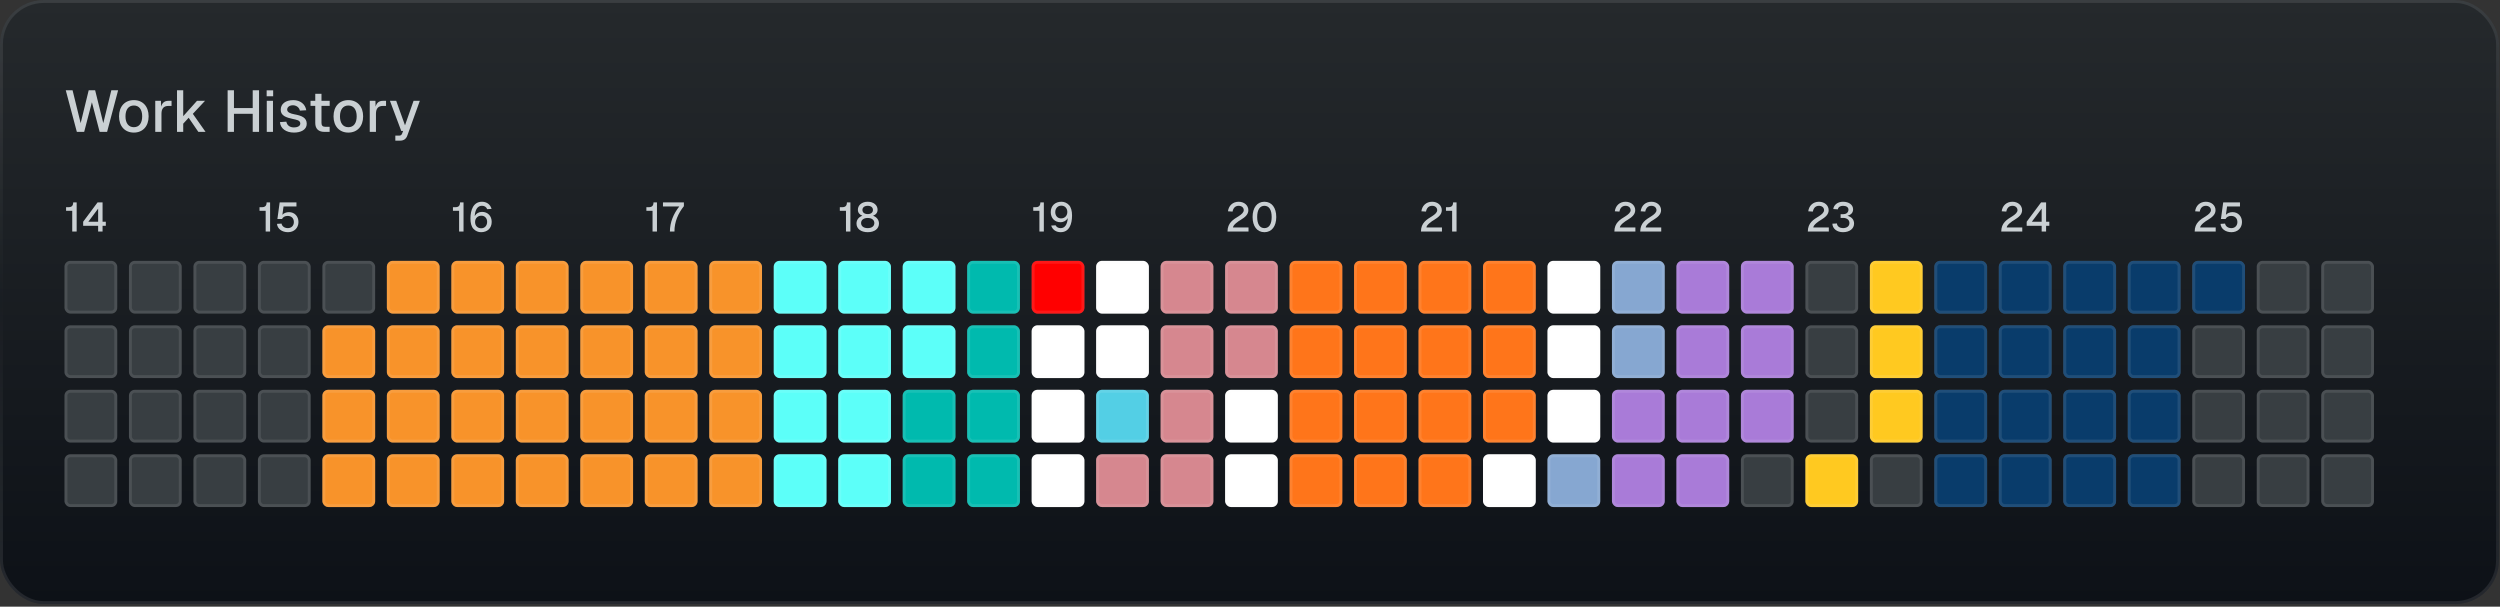 <svg xmlns="http://www.w3.org/2000/svg" width="853" height="207" fill="none" viewBox="0 0 853 207">
  <rect x="0" y="0" width="853" height="207" fill="#333333" stroke="none"/>
  <rect width="852.667" height="206.11" fill="url(#a)" rx="15"/>
  <rect width="851.667" height="205.11" x=".5" y=".5" stroke="url(#b)" stroke-opacity=".1" rx="14.5"/>
  <path fill="#CAD0D3" d="M22.44 30.8h2.32l2.76 11.22 2.74-11.22h2.2l2.78 11.22 2.74-11.22h2.32L36.54 45H34l-2.64-10.12L28.72 45h-2.5l-3.78-14.2Zm23.234 14.44c-3.06 0-5.06-2.16-5.06-5.54s2-5.54 5.06-5.54c3.04 0 5.04 2.16 5.04 5.54s-2 5.54-5.04 5.54Zm-2.86-5.54c0 2.32 1.06 3.7 2.86 3.7 1.8 0 2.84-1.38 2.84-3.7 0-2.32-1.04-3.7-2.84-3.7-1.8 0-2.86 1.38-2.86 3.7Zm10.159-5.3h1.94l.06 2c.38-1.36 1.18-2 2.54-2h1.02v1.74h-1.04c-1.66 0-2.4.92-2.4 2.68V45h-2.12V34.4Zm7.422-3.6h2.12v8.84l4.7-5.24h2.74l-4.16 4.44 4.34 6.16h-2.46l-3.3-4.82-1.86 2.02V45h-2.12V30.8ZM77.665 45V30.8h2.16v6.08h6.4V30.8h2.16V45h-2.16v-6.16h-6.4V45h-2.16ZM91.02 34.4h2.12V45h-2.12V34.4Zm-.04-1.56v-2.02h2.22v2.02h-2.22Zm11.338 4.9c-.22-1.14-1.28-1.82-2.38-1.82-1.08 0-1.96.56-1.96 1.5.02.96 1.24 1.34 2.36 1.56 2.64.48 4.32 1.18 4.32 3.26s-2.08 3-4.34 3c-2.7 0-4.64-1.36-4.8-3.58l2.18-.14c.22 1.2 1.14 1.96 2.6 1.96.96 0 2.16-.34 2.16-1.34-.02-1.14-1.36-1.28-2.5-1.54-2.26-.48-4.18-1.1-4.18-3.12 0-2.06 1.68-3.32 4.32-3.32 2.3 0 4.06 1.34 4.4 3.46l-2.18.12ZM107.57 32h2.12v2.4h2.8v1.72h-2.8v5.84c0 .86.42 1.3 1.24 1.3h1.54V45h-1.76c-2.04 0-3.14-1.06-3.14-3.04v-5.84h-1.62V34.4h1.62V32Zm11.289 13.24c-3.06 0-5.06-2.16-5.06-5.54s2-5.54 5.06-5.54c3.04 0 5.04 2.16 5.04 5.54s-2 5.54-5.04 5.54Zm-2.86-5.54c0 2.32 1.06 3.7 2.86 3.7 1.8 0 2.84-1.38 2.84-3.7 0-2.32-1.04-3.7-2.84-3.7-1.8 0-2.86 1.38-2.86 3.7Zm10.158-5.3h1.94l.06 2c.38-1.36 1.18-2 2.54-2h1.02v1.74h-1.04c-1.66 0-2.4.92-2.4 2.68V45h-2.12V34.4Zm6.889 0h2.14l3 8.36 2.92-8.36h2.14l-4.26 11.84c-.42 1.2-1.24 1.76-2.56 1.76h-1.54v-1.72h1.26c.56 0 .86-.2 1.06-.72l.34-.88h-.64l-3.86-10.28ZM23.344 70.698c1.12 0 1.624-.504 1.624-1.638h1.19V79h-1.512v-7.084h-2.1v-1.218h.798Zm11.651-1.638v6.594h1.107v1.386h-1.106V79h-1.513v-1.96h-5.11v-1.386l4.915-6.594h1.708Zm-4.857 6.594h3.345v-4.466l-3.345 4.466Z"/>
  <rect width="18" height="18" x="22" y="89" fill="#383E42" rx="2"/>
  <rect width="17" height="17" x="22.5" y="89.5" stroke="#F7F8F8" stroke-opacity=".1" rx="1.5"/>
  <rect width="18" height="18" x="44" y="89" fill="#383E42" rx="2"/>
  <rect width="17" height="17" x="44.5" y="89.5" stroke="#F7F8F8" stroke-opacity=".1" rx="1.5"/>
  <rect width="18" height="18" x="66" y="89" fill="#383E42" rx="2"/>
  <rect width="17" height="17" x="66.5" y="89.5" stroke="#F7F8F8" stroke-opacity=".1" rx="1.5"/>
  <rect width="18" height="18" x="22" y="111" fill="#383E42" rx="2"/>
  <rect width="17" height="17" x="22.5" y="111.5" stroke="#F7F8F8" stroke-opacity=".1" rx="1.5"/>
  <rect width="18" height="18" x="44" y="111" fill="#383E42" rx="2"/>
  <rect width="17" height="17" x="44.5" y="111.5" stroke="#F7F8F8" stroke-opacity=".1" rx="1.5"/>
  <rect width="18" height="18" x="66" y="111" fill="#383E42" rx="2"/>
  <rect width="17" height="17" x="66.5" y="111.5" stroke="#F7F8F8" stroke-opacity=".1" rx="1.5"/>
  <rect width="18" height="18" x="22" y="133" fill="#383E42" rx="2"/>
  <rect width="17" height="17" x="22.5" y="133.5" stroke="#F7F8F8" stroke-opacity=".1" rx="1.5"/>
  <rect width="18" height="18" x="44" y="133" fill="#383E42" rx="2"/>
  <rect width="17" height="17" x="44.5" y="133.5" stroke="#F7F8F8" stroke-opacity=".1" rx="1.5"/>
  <rect width="18" height="18" x="66" y="133" fill="#383E42" rx="2"/>
  <rect width="17" height="17" x="66.5" y="133.5" stroke="#F7F8F8" stroke-opacity=".1" rx="1.5"/>
  <rect width="18" height="18" x="22" y="155" fill="#383E42" rx="2"/>
  <rect width="17" height="17" x="22.5" y="155.5" stroke="#F7F8F8" stroke-opacity=".1" rx="1.5"/>
  <rect width="18" height="18" x="44" y="155" fill="#383E42" rx="2"/>
  <rect width="17" height="17" x="44.5" y="155.5" stroke="#F7F8F8" stroke-opacity=".1" rx="1.5"/>
  <rect width="18" height="18" x="66" y="155" fill="#383E42" rx="2"/>
  <rect width="17" height="17" x="66.5" y="155.5" stroke="#F7F8F8" stroke-opacity=".1" rx="1.5"/>
  <path fill="#CAD0D3" d="M89.344 70.698c1.12 0 1.624-.504 1.624-1.638h1.19V79h-1.512v-7.084h-2.1v-1.218h.798Zm11.806-1.638v1.386h-4.41l-.392 2.856c.462-.588 1.371-.924 2.254-.924 1.89 0 3.234 1.414 3.234 3.374 0 2.044-1.484 3.472-3.585 3.472-2.058 0-3.598-1.162-3.738-2.842l1.554-.098c.155.98 1.079 1.554 2.157 1.554 1.218 0 2.044-.854 2.044-2.072 0-1.288-.84-2.1-2.142-2.1-.869 0-1.597.406-1.89 1.05h-1.583l.77-5.656h5.727Z"/>
  <rect width="18" height="18" x="88" y="89" fill="#383E42" rx="2"/>
  <rect width="17" height="17" x="88.5" y="89.5" stroke="#F7F8F8" stroke-opacity=".1" rx="1.5"/>
  <rect width="18" height="18" x="110" y="89" fill="#383E42" rx="2"/>
  <rect width="17" height="17" x="110.5" y="89.5" stroke="#F7F8F8" stroke-opacity=".1" rx="1.5"/>
  <rect width="18" height="18" x="132" y="89" fill="#383E42" rx="2"/>
  <rect width="18" height="18" x="132" y="89" fill="#F8932A" rx="2"/>
  <rect width="17" height="17" x="132.5" y="89.5" stroke="#F7F8F8" stroke-opacity=".1" rx="1.5"/>
  <rect width="18" height="18" x="88" y="111" fill="#383E42" rx="2"/>
  <rect width="17" height="17" x="88.5" y="111.5" stroke="#F7F8F8" stroke-opacity=".1" rx="1.5"/>
  <rect width="18" height="18" x="110" y="111" fill="#383E42" rx="2"/>
  <rect width="18" height="18" x="110" y="111" fill="#F8932A" rx="2"/>
  <rect width="17" height="17" x="110.5" y="111.5" stroke="#F7F8F8" stroke-opacity=".1" rx="1.5"/>
  <rect width="18" height="18" x="132" y="111" fill="#383E42" rx="2"/>
  <rect width="18" height="18" x="132" y="111" fill="#F8932A" rx="2"/>
  <rect width="17" height="17" x="132.5" y="111.5" stroke="#F7F8F8" stroke-opacity=".1" rx="1.5"/>
  <rect width="18" height="18" x="88" y="133" fill="#383E42" rx="2"/>
  <rect width="17" height="17" x="88.5" y="133.5" stroke="#F7F8F8" stroke-opacity=".1" rx="1.5"/>
  <rect width="18" height="18" x="110" y="133" fill="#383E42" rx="2"/>
  <rect width="18" height="18" x="110" y="133" fill="#F8932A" rx="2"/>
  <rect width="17" height="17" x="110.5" y="133.5" stroke="#F7F8F8" stroke-opacity=".1" rx="1.5"/>
  <rect width="18" height="18" x="132" y="133" fill="#383E42" rx="2"/>
  <rect width="18" height="18" x="132" y="133" fill="#F8932A" rx="2"/>
  <rect width="17" height="17" x="132.5" y="133.5" stroke="#F7F8F8" stroke-opacity=".1" rx="1.5"/>
  <rect width="18" height="18" x="88" y="155" fill="#383E42" rx="2"/>
  <rect width="17" height="17" x="88.5" y="155.5" stroke="#F7F8F8" stroke-opacity=".1" rx="1.5"/>
  <rect width="18" height="18" x="110" y="155" fill="#383E42" rx="2"/>
  <rect width="18" height="18" x="110" y="155" fill="#F8932A" rx="2"/>
  <rect width="17" height="17" x="110.5" y="155.5" stroke="#F7F8F8" stroke-opacity=".1" rx="1.5"/>
  <rect width="18" height="18" x="132" y="155" fill="#383E42" rx="2"/>
  <rect width="18" height="18" x="132" y="155" fill="#F8932A" rx="2"/>
  <rect width="17" height="17" x="132.5" y="155.5" stroke="#F7F8F8" stroke-opacity=".1" rx="1.5"/>
  <path fill="#CAD0D3" d="M155.344 70.698c1.12 0 1.624-.504 1.624-1.638h1.19V79h-1.512v-7.084h-2.1v-1.218h.798Zm10.882.672c-.28-.742-.924-1.162-1.792-1.162-1.456 0-2.31 1.274-2.464 3.514.532-.924 1.428-1.428 2.492-1.428 1.974 0 3.304 1.4 3.304 3.416 0 2.184-1.512 3.514-3.626 3.514-.938 0-1.848-.35-2.59-1.134-.7-.742-1.036-1.988-1.036-3.5 0-3.01 1.036-5.754 3.934-5.754 1.554 0 2.842.868 3.276 2.436l-1.498.098Zm-4.13 4.34c-.028 1.274.84 2.184 2.086 2.184 1.204 0 2.03-.91 2.03-2.184 0-1.232-.798-2.114-1.946-2.114-1.26 0-2.156.882-2.17 2.114Z"/>
  <rect width="18" height="18" x="154" y="89" fill="#383E42" rx="2"/>
  <rect width="18" height="18" x="154" y="89" fill="#F8932A" rx="2"/>
  <rect width="17" height="17" x="154.5" y="89.5" stroke="#F7F8F8" stroke-opacity=".1" rx="1.5"/>
  <rect width="18" height="18" x="176" y="89" fill="#383E42" rx="2"/>
  <rect width="18" height="18" x="176" y="89" fill="#F8932A" rx="2"/>
  <rect width="17" height="17" x="176.5" y="89.5" stroke="#F7F8F8" stroke-opacity=".1" rx="1.5"/>
  <rect width="18" height="18" x="198" y="89" fill="#383E42" rx="2"/>
  <rect width="18" height="18" x="198" y="89" fill="#F8932A" rx="2"/>
  <rect width="17" height="17" x="198.5" y="89.5" stroke="#F7F8F8" stroke-opacity=".1" rx="1.5"/>
  <rect width="18" height="18" x="154" y="111" fill="#383E42" rx="2"/>
  <rect width="18" height="18" x="154" y="111" fill="#F8932A" rx="2"/>
  <rect width="17" height="17" x="154.5" y="111.5" stroke="#F7F8F8" stroke-opacity=".1" rx="1.5"/>
  <rect width="18" height="18" x="176" y="111" fill="#383E42" rx="2"/>
  <rect width="18" height="18" x="176" y="111" fill="#F8932A" rx="2"/>
  <rect width="17" height="17" x="176.5" y="111.5" stroke="#F7F8F8" stroke-opacity=".1" rx="1.5"/>
  <rect width="18" height="18" x="198" y="111" fill="#383E42" rx="2"/>
  <rect width="18" height="18" x="198" y="111" fill="#F8932A" rx="2"/>
  <rect width="17" height="17" x="198.5" y="111.5" stroke="#F7F8F8" stroke-opacity=".1" rx="1.5"/>
  <rect width="18" height="18" x="154" y="133" fill="#383E42" rx="2"/>
  <rect width="18" height="18" x="154" y="133" fill="#F8932A" rx="2"/>
  <rect width="17" height="17" x="154.5" y="133.5" stroke="#F7F8F8" stroke-opacity=".1" rx="1.5"/>
  <rect width="18" height="18" x="176" y="133" fill="#383E42" rx="2"/>
  <rect width="18" height="18" x="176" y="133" fill="#F8932A" rx="2"/>
  <rect width="17" height="17" x="176.5" y="133.5" stroke="#F7F8F8" stroke-opacity=".1" rx="1.5"/>
  <rect width="18" height="18" x="198" y="133" fill="#383E42" rx="2"/>
  <rect width="18" height="18" x="198" y="133" fill="#F8932A" rx="2"/>
  <rect width="17" height="17" x="198.5" y="133.5" stroke="#F7F8F8" stroke-opacity=".1" rx="1.5"/>
  <rect width="18" height="18" x="154" y="155" fill="#383E42" rx="2"/>
  <rect width="18" height="18" x="154" y="155" fill="#F8932A" rx="2"/>
  <rect width="17" height="17" x="154.5" y="155.5" stroke="#F7F8F8" stroke-opacity=".1" rx="1.5"/>
  <rect width="18" height="18" x="176" y="155" fill="#383E42" rx="2"/>
  <rect width="18" height="18" x="176" y="155" fill="#F8932A" rx="2"/>
  <rect width="17" height="17" x="176.5" y="155.5" stroke="#F7F8F8" stroke-opacity=".1" rx="1.5"/>
  <rect width="18" height="18" x="198" y="155" fill="#383E42" rx="2"/>
  <rect width="18" height="18" x="198" y="155" fill="#F8932A" rx="2"/>
  <rect width="17" height="17" x="198.5" y="155.5" stroke="#F7F8F8" stroke-opacity=".1" rx="1.5"/>
  <path fill="#CAD0D3" d="M221.344 70.698c1.12 0 1.624-.504 1.624-1.638h1.19V79h-1.512v-7.084h-2.1v-1.218h.798Zm4.862-1.638h7.14v1.288c-1.932 2.408-3.248 5.362-3.22 8.652h-1.554c0-3.15 1.246-6.118 3.206-8.554h-5.572V69.06Z"/>
  <rect width="18" height="18" x="220" y="89" fill="#383E42" rx="2"/>
  <rect width="18" height="18" x="220" y="89" fill="#F8932A" rx="2"/>
  <rect width="17" height="17" x="220.5" y="89.5" stroke="#F7F8F8" stroke-opacity=".1" rx="1.5"/>
  <rect width="18" height="18" x="242" y="89" fill="#383E42" rx="2"/>
  <rect width="18" height="18" x="242" y="89" fill="#F8932A" rx="2"/>
  <rect width="17" height="17" x="242.5" y="89.5" stroke="#F7F8F8" stroke-opacity=".1" rx="1.5"/>
  <rect width="18" height="18" x="264" y="89" fill="#383E42" rx="2"/>
  <rect width="18" height="18" x="264" y="89" fill="#5CFFF9" rx="2"/>
  <rect width="17" height="17" x="264.5" y="89.5" stroke="#F7F8F8" stroke-opacity=".1" rx="1.5"/>
  <rect width="18" height="18" x="220" y="111" fill="#383E42" rx="2"/>
  <rect width="18" height="18" x="220" y="111" fill="#F8932A" rx="2"/>
  <rect width="17" height="17" x="220.5" y="111.5" stroke="#F7F8F8" stroke-opacity=".1" rx="1.5"/>
  <rect width="18" height="18" x="242" y="111" fill="#383E42" rx="2"/>
  <rect width="18" height="18" x="242" y="111" fill="#F8932A" rx="2"/>
  <rect width="17" height="17" x="242.5" y="111.5" stroke="#F7F8F8" stroke-opacity=".1" rx="1.5"/>
  <rect width="18" height="18" x="264" y="111" fill="#383E42" rx="2"/>
  <rect width="18" height="18" x="264" y="111" fill="#5CFFF9" rx="2"/>
  <rect width="17" height="17" x="264.5" y="111.5" stroke="#F7F8F8" stroke-opacity=".1" rx="1.5"/>
  <rect width="18" height="18" x="220" y="133" fill="#383E42" rx="2"/>
  <rect width="18" height="18" x="220" y="133" fill="#F8932A" rx="2"/>
  <rect width="17" height="17" x="220.5" y="133.5" stroke="#F7F8F8" stroke-opacity=".1" rx="1.5"/>
  <rect width="18" height="18" x="242" y="133" fill="#383E42" rx="2"/>
  <rect width="18" height="18" x="242" y="133" fill="#F8932A" rx="2"/>
  <rect width="17" height="17" x="242.5" y="133.5" stroke="#F7F8F8" stroke-opacity=".1" rx="1.5"/>
  <rect width="18" height="18" x="264" y="133" fill="#383E42" rx="2"/>
  <rect width="18" height="18" x="264" y="133" fill="#5CFFF9" rx="2"/>
  <rect width="17" height="17" x="264.5" y="133.5" stroke="#F7F8F8" stroke-opacity=".1" rx="1.5"/>
  <rect width="18" height="18" x="220" y="155" fill="#383E42" rx="2"/>
  <rect width="18" height="18" x="220" y="155" fill="#F8932A" rx="2"/>
  <rect width="17" height="17" x="220.5" y="155.5" stroke="#F7F8F8" stroke-opacity=".1" rx="1.5"/>
  <rect width="18" height="18" x="242" y="155" fill="#383E42" rx="2"/>
  <rect width="18" height="18" x="242" y="155" fill="#F8932A" rx="2"/>
  <rect width="17" height="17" x="242.5" y="155.5" stroke="#F7F8F8" stroke-opacity=".1" rx="1.5"/>
  <rect width="18" height="18" x="264" y="155" fill="#383E42" rx="2"/>
  <rect width="18" height="18" x="264" y="155" fill="#5CFFF9" rx="2"/>
  <rect width="17" height="17" x="264.5" y="155.5" stroke="#F7F8F8" stroke-opacity=".1" rx="1.5"/>
  <path fill="#CAD0D3" d="M287.344 70.698c1.12 0 1.624-.504 1.624-1.638h1.19V79h-1.512v-7.084h-2.1v-1.218h.798Zm8.726 8.526c-2.282 0-3.836-1.134-3.836-2.954 0-1.246.742-2.212 2.002-2.66-.966-.378-1.526-1.036-1.526-2.044 0-1.582 1.372-2.73 3.36-2.73 1.988 0 3.36 1.148 3.36 2.73 0 1.008-.574 1.666-1.54 2.044 1.26.462 2.016 1.428 2.016 2.66 0 1.82-1.568 2.954-3.836 2.954Zm-2.268-3.122c0 1.064.882 1.736 2.268 1.736 1.372 0 2.254-.672 2.254-1.736 0-1.05-.882-1.736-2.254-1.736-1.386 0-2.268.686-2.268 1.736Zm.462-4.466c0 .868.7 1.414 1.806 1.414s1.778-.546 1.778-1.414c0-.868-.672-1.414-1.778-1.414-1.106 0-1.806.546-1.806 1.414Z"/>
  <rect width="18" height="18" x="286" y="89" fill="#383E42" rx="2"/>
  <rect width="18" height="18" x="286" y="89" fill="#5CFFF9" rx="2"/>
  <rect width="17" height="17" x="286.5" y="89.5" stroke="#F7F8F8" stroke-opacity=".1" rx="1.5"/>
  <rect width="18" height="18" x="308" y="89" fill="#383E42" rx="2"/>
  <rect width="18" height="18" x="308" y="89" fill="#5CFFF9" rx="2"/>
  <rect width="17" height="17" x="308.5" y="89.5" stroke="#F7F8F8" stroke-opacity=".1" rx="1.5"/>
  <rect width="18" height="18" x="330" y="89" fill="#383E42" rx="2"/>
  <rect width="18" height="18" x="330" y="89" fill="#00BAAE" rx="2"/>
  <rect width="17" height="17" x="330.5" y="89.5" stroke="#F7F8F8" stroke-opacity=".1" rx="1.5"/>
  <rect width="18" height="18" x="286" y="111" fill="#383E42" rx="2"/>
  <rect width="18" height="18" x="286" y="111" fill="#5CFFF9" rx="2"/>
  <rect width="17" height="17" x="286.5" y="111.5" stroke="#F7F8F8" stroke-opacity=".1" rx="1.5"/>
  <rect width="18" height="18" x="308" y="111" fill="#383E42" rx="2"/>
  <rect width="18" height="18" x="308" y="111" fill="#5CFFF9" rx="2"/>
  <rect width="17" height="17" x="308.5" y="111.5" stroke="#F7F8F8" stroke-opacity=".1" rx="1.5"/>
  <rect width="18" height="18" x="330" y="111" fill="#383E42" rx="2"/>
  <rect width="18" height="18" x="330" y="111" fill="#00BAAE" rx="2"/>
  <rect width="17" height="17" x="330.5" y="111.5" stroke="#F7F8F8" stroke-opacity=".1" rx="1.5"/>
  <rect width="18" height="18" x="286" y="133" fill="#383E42" rx="2"/>
  <rect width="18" height="18" x="286" y="133" fill="#5CFFF9" rx="2"/>
  <rect width="17" height="17" x="286.5" y="133.5" stroke="#F7F8F8" stroke-opacity=".1" rx="1.5"/>
  <rect width="18" height="18" x="308" y="133" fill="#383E42" rx="2"/>
  <rect width="18" height="18" x="308" y="133" fill="#00BAAE" rx="2"/>
  <rect width="17" height="17" x="308.5" y="133.5" stroke="#F7F8F8" stroke-opacity=".1" rx="1.5"/>
  <rect width="18" height="18" x="330" y="133" fill="#383E42" rx="2"/>
  <rect width="18" height="18" x="330" y="133" fill="#00BAAE" rx="2"/>
  <rect width="17" height="17" x="330.5" y="133.5" stroke="#F7F8F8" stroke-opacity=".1" rx="1.5"/>
  <rect width="18" height="18" x="286" y="155" fill="#383E42" rx="2"/>
  <rect width="18" height="18" x="286" y="155" fill="#5CFFF9" rx="2"/>
  <rect width="17" height="17" x="286.5" y="155.5" stroke="#F7F8F8" stroke-opacity=".1" rx="1.5"/>
  <rect width="18" height="18" x="308" y="155" fill="#383E42" rx="2"/>
  <rect width="18" height="18" x="308" y="155" fill="#00BAAE" rx="2"/>
  <rect width="17" height="17" x="308.5" y="155.5" stroke="#F7F8F8" stroke-opacity=".1" rx="1.5"/>
  <rect width="18" height="18" x="330" y="155" fill="#383E42" rx="2"/>
  <rect width="18" height="18" x="330" y="155" fill="#00BAAE" rx="2"/>
  <rect width="17" height="17" x="330.5" y="155.5" stroke="#F7F8F8" stroke-opacity=".1" rx="1.5"/>
  <path fill="#CAD0D3" d="M353.344 70.698c1.12 0 1.624-.504 1.624-1.638h1.19V79h-1.512v-7.084h-2.1v-1.218h.798Zm5.17 1.68c0-2.198 1.526-3.542 3.626-3.542.938 0 1.876.35 2.617 1.148.687.756 1.023 2.002 1.023 3.542 0 2.982-.98 5.698-3.878 5.698-1.554 0-2.758-.798-3.248-2.254l1.512-.098c.308.616.938.98 1.708.98 1.456 0 2.296-1.246 2.45-3.43-.504.868-1.358 1.4-2.506 1.4-1.946 0-3.304-1.4-3.304-3.444Zm1.54 0c0 1.246.798 2.142 1.974 2.142 1.26 0 2.128-.896 2.142-2.142.028-1.274-.812-2.212-2.058-2.212-1.218 0-2.058.938-2.058 2.212Z"/>
  <rect width="18" height="18" x="352" y="89" fill="#383E42" rx="2"/>
  <rect width="18" height="18" x="352" y="89" fill="red" rx="2"/>
  <rect width="17" height="17" x="352.5" y="89.5" stroke="#F7F8F8" stroke-opacity=".1" rx="1.5"/>
  <rect width="18" height="18" x="374" y="89" fill="#383E42" rx="2"/>
  <rect width="18" height="18" x="374" y="89" fill="#fff" rx="2"/>
  <rect width="17" height="17" x="374.5" y="89.5" stroke="#F7F8F8" stroke-opacity=".1" rx="1.5"/>
  <rect width="18" height="18" x="396" y="89" fill="#383E42" rx="2"/>
  <rect width="18" height="18" x="396" y="89" fill="#D6878F" rx="2"/>
  <rect width="17" height="17" x="396.5" y="89.5" stroke="#F7F8F8" stroke-opacity=".1" rx="1.5"/>
  <rect width="18" height="18" x="352" y="111" fill="#383E42" rx="2"/>
  <rect width="18" height="18" x="352" y="111" fill="#fff" rx="2"/>
  <rect width="17" height="17" x="352.5" y="111.5" stroke="#F7F8F8" stroke-opacity=".1" rx="1.5"/>
  <rect width="18" height="18" x="374" y="111" fill="#383E42" rx="2"/>
  <rect width="18" height="18" x="374" y="111" fill="#fff" rx="2"/>
  <rect width="17" height="17" x="374.5" y="111.5" stroke="#F7F8F8" stroke-opacity=".1" rx="1.5"/>
  <rect width="18" height="18" x="396" y="111" fill="#383E42" rx="2"/>
  <rect width="18" height="18" x="396" y="111" fill="#D6878F" rx="2"/>
  <rect width="17" height="17" x="396.5" y="111.5" stroke="#F7F8F8" stroke-opacity=".1" rx="1.5"/>
  <rect width="18" height="18" x="352" y="133" fill="#383E42" rx="2"/>
  <rect width="18" height="18" x="352" y="133" fill="#fff" rx="2"/>
  <rect width="17" height="17" x="352.5" y="133.5" stroke="#F7F8F8" stroke-opacity=".1" rx="1.5"/>
  <rect width="18" height="18" x="374" y="133" fill="#383E42" rx="2"/>
  <rect width="18" height="18" x="374" y="133" fill="#53CFE5" rx="2"/>
  <rect width="17" height="17" x="374.5" y="133.5" stroke="#F7F8F8" stroke-opacity=".1" rx="1.5"/>
  <rect width="18" height="18" x="396" y="133" fill="#383E42" rx="2"/>
  <rect width="18" height="18" x="396" y="133" fill="#D6878F" rx="2"/>
  <rect width="17" height="17" x="396.5" y="133.5" stroke="#F7F8F8" stroke-opacity=".1" rx="1.5"/>
  <rect width="18" height="18" x="352" y="155" fill="#383E42" rx="2"/>
  <rect width="18" height="18" x="352" y="155" fill="#fff" rx="2"/>
  <rect width="17" height="17" x="352.5" y="155.5" stroke="#F7F8F8" stroke-opacity=".1" rx="1.5"/>
  <rect width="18" height="18" x="374" y="155" fill="#383E42" rx="2"/>
  <rect width="18" height="18" x="374" y="155" fill="#D6878F" rx="2"/>
  <rect width="17" height="17" x="374.5" y="155.5" stroke="#F7F8F8" stroke-opacity=".1" rx="1.5"/>
  <rect width="18" height="18" x="396" y="155" fill="#383E42" rx="2"/>
  <rect width="18" height="18" x="396" y="155" fill="#D6878F" rx="2"/>
  <rect width="17" height="17" x="396.5" y="155.5" stroke="#F7F8F8" stroke-opacity=".1" rx="1.5"/>
  <path fill="#CAD0D3" d="M418.98 72.098c.224-1.876 1.596-3.262 3.654-3.262 1.904 0 3.304 1.232 3.304 2.898 0 1.47-1.176 2.408-2.632 3.304-.714.392-2.562 1.652-2.618 2.576h5.306V79h-7.168c0-2.954 1.974-4.116 3.78-5.208 1.036-.658 1.764-1.344 1.764-2.072 0-.882-.714-1.498-1.736-1.498-1.106 0-1.848.7-2.086 1.974l-1.568-.098Zm12.434 7.126c-2.492 0-4.032-2.016-4.032-5.18 0-3.178 1.54-5.208 4.032-5.208 2.52 0 4.046 2.03 4.046 5.208 0 3.164-1.526 5.18-4.046 5.18Zm-2.464-5.18c0 2.436.896 3.794 2.464 3.794 1.596 0 2.478-1.358 2.478-3.794 0-2.45-.882-3.822-2.478-3.822-1.568 0-2.464 1.372-2.464 3.822Z"/>
  <rect width="18" height="18" x="418" y="89" fill="#D6878F" rx="2"/>
  <rect width="17" height="17" x="418.5" y="89.5" stroke="#F7F8F8" stroke-opacity=".1" rx="1.5"/>
  <rect width="18" height="18" x="440" y="89" fill="#383E42" rx="2"/>
  <rect width="18" height="18" x="440" y="89" fill="#FF751A" rx="2"/>
  <rect width="17" height="17" x="440.5" y="89.5" stroke="#F7F8F8" stroke-opacity=".1" rx="1.5"/>
  <rect width="18" height="18" x="462" y="89" fill="#383E42" rx="2"/>
  <rect width="18" height="18" x="462" y="89" fill="#FF751A" rx="2"/>
  <rect width="17" height="17" x="462.5" y="89.5" stroke="#F7F8F8" stroke-opacity=".1" rx="1.5"/>
  <rect width="18" height="18" x="418" y="111" fill="#D6878F" rx="2"/>
  <rect width="17" height="17" x="418.5" y="111.5" stroke="#F7F8F8" stroke-opacity=".1" rx="1.5"/>
  <rect width="18" height="18" x="440" y="111" fill="#383E42" rx="2"/>
  <rect width="18" height="18" x="440" y="111" fill="#FF751A" rx="2"/>
  <rect width="17" height="17" x="440.5" y="111.5" stroke="#F7F8F8" stroke-opacity=".1" rx="1.5"/>
  <rect width="18" height="18" x="462" y="111" fill="#383E42" rx="2"/>
  <rect width="18" height="18" x="462" y="111" fill="#FF751A" rx="2"/>
  <rect width="17" height="17" x="462.5" y="111.5" stroke="#F7F8F8" stroke-opacity=".1" rx="1.5"/>
  <rect width="18" height="18" x="418" y="133" fill="#fff" rx="2"/>
  <rect width="17" height="17" x="418.5" y="133.5" stroke="#F7F8F8" stroke-opacity=".1" rx="1.5"/>
  <rect width="18" height="18" x="440" y="133" fill="#383E42" rx="2"/>
  <rect width="18" height="18" x="440" y="133" fill="#FF751A" rx="2"/>
  <rect width="17" height="17" x="440.5" y="133.5" stroke="#F7F8F8" stroke-opacity=".1" rx="1.5"/>
  <rect width="18" height="18" x="462" y="133" fill="#383E42" rx="2"/>
  <rect width="18" height="18" x="462" y="133" fill="#FF751A" rx="2"/>
  <rect width="17" height="17" x="462.5" y="133.5" stroke="#F7F8F8" stroke-opacity=".1" rx="1.5"/>
  <rect width="18" height="18" x="418" y="155" fill="#fff" rx="2"/>
  <rect width="17" height="17" x="418.5" y="155.5" stroke="#F7F8F8" stroke-opacity=".1" rx="1.5"/>
  <rect width="18" height="18" x="440" y="155" fill="#383E42" rx="2"/>
  <rect width="18" height="18" x="440" y="155" fill="#FF751A" rx="2"/>
  <rect width="17" height="17" x="440.5" y="155.5" stroke="#F7F8F8" stroke-opacity=".1" rx="1.5"/>
  <rect width="18" height="18" x="462" y="155" fill="#383E42" rx="2"/>
  <rect width="18" height="18" x="462" y="155" fill="#FF751A" rx="2"/>
  <rect width="17" height="17" x="462.5" y="155.5" stroke="#F7F8F8" stroke-opacity=".1" rx="1.5"/>
  <path fill="#CAD0D3" d="M484.98 72.098c.224-1.876 1.596-3.262 3.654-3.262 1.904 0 3.304 1.232 3.304 2.898 0 1.47-1.176 2.408-2.632 3.304-.714.392-2.562 1.652-2.618 2.576h5.306V79h-7.168c0-2.954 1.974-4.116 3.78-5.208 1.036-.658 1.764-1.344 1.764-2.072 0-.882-.714-1.498-1.736-1.498-1.106 0-1.848.7-2.086 1.974l-1.568-.098Zm9.182-1.4c1.12 0 1.624-.504 1.624-1.638h1.19V79h-1.512v-7.084h-2.1v-1.218h.798Z"/>
  <rect width="18" height="18" x="484" y="89" fill="#383E42" rx="2"/>
  <rect width="18" height="18" x="484" y="89" fill="#FF751A" rx="2"/>
  <rect width="17" height="17" x="484.5" y="89.5" stroke="#F7F8F8" stroke-opacity=".1" rx="1.5"/>
  <rect width="18" height="18" x="506" y="89" fill="#383E42" rx="2"/>
  <rect width="18" height="18" x="506" y="89" fill="#FF751A" rx="2"/>
  <rect width="17" height="17" x="506.5" y="89.5" stroke="#F7F8F8" stroke-opacity=".1" rx="1.5"/>
  <rect width="18" height="18" x="528" y="89" fill="#383E42" rx="2"/>
  <rect width="18" height="18" x="528" y="89" fill="#fff" rx="2"/>
  <rect width="17" height="17" x="528.5" y="89.5" stroke="#F7F8F8" stroke-opacity=".1" rx="1.5"/>
  <rect width="18" height="18" x="484" y="111" fill="#383E42" rx="2"/>
  <rect width="18" height="18" x="484" y="111" fill="#FF751A" rx="2"/>
  <rect width="17" height="17" x="484.5" y="111.5" stroke="#F7F8F8" stroke-opacity=".1" rx="1.5"/>
  <rect width="18" height="18" x="506" y="111" fill="#383E42" rx="2"/>
  <rect width="18" height="18" x="506" y="111" fill="#FF751A" rx="2"/>
  <rect width="17" height="17" x="506.5" y="111.5" stroke="#F7F8F8" stroke-opacity=".1" rx="1.5"/>
  <rect width="18" height="18" x="528" y="111" fill="#383E42" rx="2"/>
  <rect width="18" height="18" x="528" y="111" fill="#fff" rx="2"/>
  <rect width="17" height="17" x="528.5" y="111.5" stroke="#F7F8F8" stroke-opacity=".1" rx="1.5"/>
  <rect width="18" height="18" x="484" y="133" fill="#383E42" rx="2"/>
  <rect width="18" height="18" x="484" y="133" fill="#FF751A" rx="2"/>
  <rect width="17" height="17" x="484.5" y="133.5" stroke="#F7F8F8" stroke-opacity=".1" rx="1.5"/>
  <rect width="18" height="18" x="506" y="133" fill="#383E42" rx="2"/>
  <rect width="18" height="18" x="506" y="133" fill="#FF751A" rx="2"/>
  <rect width="17" height="17" x="506.5" y="133.5" stroke="#F7F8F8" stroke-opacity=".1" rx="1.5"/>
  <rect width="18" height="18" x="528" y="133" fill="#383E42" rx="2"/>
  <rect width="18" height="18" x="528" y="133" fill="#fff" rx="2"/>
  <rect width="17" height="17" x="528.5" y="133.5" stroke="#F7F8F8" stroke-opacity=".1" rx="1.5"/>
  <rect width="18" height="18" x="484" y="155" fill="#383E42" rx="2"/>
  <rect width="18" height="18" x="484" y="155" fill="#FF751A" rx="2"/>
  <rect width="17" height="17" x="484.5" y="155.5" stroke="#F7F8F8" stroke-opacity=".1" rx="1.5"/>
  <rect width="18" height="18" x="506" y="155" fill="#383E42" rx="2"/>
  <rect width="18" height="18" x="506" y="155" fill="#fff" rx="2"/>
  <rect width="17" height="17" x="506.5" y="155.5" stroke="#F7F8F8" stroke-opacity=".1" rx="1.5"/>
  <rect width="18" height="18" x="528" y="155" fill="#383E42" rx="2"/>
  <rect width="18" height="18" x="528" y="155" fill="#86A7D1" rx="2"/>
  <rect width="17" height="17" x="528.5" y="155.5" stroke="#F7F8F8" stroke-opacity=".1" rx="1.5"/>
  <path fill="#CAD0D3" d="M550.98 72.098c.224-1.876 1.596-3.262 3.654-3.262 1.904 0 3.304 1.232 3.304 2.898 0 1.47-1.176 2.408-2.632 3.304-.714.392-2.562 1.652-2.618 2.576h5.306V79h-7.168c0-2.954 1.974-4.116 3.78-5.208 1.036-.658 1.764-1.344 1.764-2.072 0-.882-.714-1.498-1.736-1.498-1.106 0-1.848.7-2.086 1.974l-1.568-.098Zm8.818 0c.224-1.876 1.596-3.262 3.654-3.262 1.904 0 3.304 1.232 3.304 2.898 0 1.47-1.176 2.408-2.632 3.304-.714.392-2.562 1.652-2.618 2.576h5.306V79h-7.168c0-2.954 1.974-4.116 3.78-5.208 1.036-.658 1.764-1.344 1.764-2.072 0-.882-.714-1.498-1.736-1.498-1.106 0-1.848.7-2.086 1.974l-1.568-.098Z"/>
  <rect width="18" height="18" x="550" y="89" fill="#383E42" rx="2"/>
  <rect width="18" height="18" x="550" y="89" fill="#86A7D1" rx="2"/>
  <rect width="17" height="17" x="550.5" y="89.5" stroke="#F7F8F8" stroke-opacity=".1" rx="1.5"/>
  <rect width="18" height="18" x="572" y="89" fill="#383E42" rx="2"/>
  <rect width="18" height="18" x="572" y="89" fill="#A97BD8" rx="2"/>
  <rect width="17" height="17" x="572.5" y="89.5" stroke="#F7F8F8" stroke-opacity=".1" rx="1.5"/>
  <rect width="18" height="18" x="594" y="89" fill="#383E42" rx="2"/>
  <rect width="18" height="18" x="594" y="89" fill="#A97BD8" rx="2"/>
  <rect width="17" height="17" x="594.5" y="89.5" stroke="#F7F8F8" stroke-opacity=".1" rx="1.5"/>
  <rect width="18" height="18" x="550" y="111" fill="#383E42" rx="2"/>
  <rect width="18" height="18" x="550" y="111" fill="#86A7D1" rx="2"/>
  <rect width="17" height="17" x="550.5" y="111.5" stroke="#F7F8F8" stroke-opacity=".1" rx="1.5"/>
  <rect width="18" height="18" x="572" y="111" fill="#383E42" rx="2"/>
  <rect width="18" height="18" x="572" y="111" fill="#A97BD8" rx="2"/>
  <rect width="17" height="17" x="572.5" y="111.5" stroke="#F7F8F8" stroke-opacity=".1" rx="1.5"/>
  <rect width="18" height="18" x="594" y="111" fill="#383E42" rx="2"/>
  <rect width="18" height="18" x="594" y="111" fill="#A97BD8" rx="2"/>
  <rect width="17" height="17" x="594.5" y="111.5" stroke="#F7F8F8" stroke-opacity=".1" rx="1.5"/>
  <rect width="18" height="18" x="550" y="133" fill="#383E42" rx="2"/>
  <rect width="18" height="18" x="550" y="133" fill="#A97BD8" rx="2"/>
  <rect width="17" height="17" x="550.5" y="133.5" stroke="#F7F8F8" stroke-opacity=".1" rx="1.5"/>
  <rect width="18" height="18" x="572" y="133" fill="#383E42" rx="2"/>
  <rect width="18" height="18" x="572" y="133" fill="#A97BD8" rx="2"/>
  <rect width="17" height="17" x="572.5" y="133.5" stroke="#F7F8F8" stroke-opacity=".1" rx="1.5"/>
  <rect width="18" height="18" x="594" y="133" fill="#383E42" rx="2"/>
  <rect width="18" height="18" x="594" y="133" fill="#A97BD8" rx="2"/>
  <rect width="17" height="17" x="594.5" y="133.5" stroke="#F7F8F8" stroke-opacity=".1" rx="1.5"/>
  <rect width="18" height="18" x="550" y="155" fill="#383E42" rx="2"/>
  <rect width="18" height="18" x="550" y="155" fill="#A97BD8" rx="2"/>
  <rect width="17" height="17" x="550.5" y="155.5" stroke="#F7F8F8" stroke-opacity=".1" rx="1.5"/>
  <rect width="18" height="18" x="572" y="155" fill="#383E42" rx="2"/>
  <rect width="18" height="18" x="572" y="155" fill="#A97BD8" rx="2"/>
  <rect width="17" height="17" x="572.5" y="155.5" stroke="#F7F8F8" stroke-opacity=".1" rx="1.5"/>
  <rect width="18" height="18" x="594" y="155" fill="#383E42" rx="2"/>
  <rect width="17" height="17" x="594.5" y="155.5" stroke="#F7F8F8" stroke-opacity=".1" rx="1.5"/>
  <path fill="#CAD0D3" d="M616.98 72.098c.224-1.876 1.596-3.262 3.654-3.262 1.904 0 3.304 1.232 3.304 2.898 0 1.47-1.176 2.408-2.632 3.304-.714.392-2.562 1.652-2.618 2.576h5.306V79h-7.168c0-2.954 1.974-4.116 3.78-5.208 1.036-.658 1.764-1.344 1.764-2.072 0-.882-.714-1.498-1.736-1.498-1.106 0-1.848.7-2.086 1.974l-1.568-.098Zm11.836.994c.868.014 1.876-.406 1.876-1.568 0-.798-.714-1.302-1.876-1.302-.966 0-1.624.462-1.736 1.204l-1.568-.098c.196-1.47 1.54-2.492 3.318-2.492 2.058 0 3.444 1.05 3.444 2.59 0 1.12-.658 1.862-1.932 2.198 1.456.378 2.268 1.33 2.268 2.646 0 1.764-1.526 2.954-3.78 2.954-2.072 0-3.542-1.176-3.626-2.898l1.554-.084c.098 1.134 1.148 1.596 2.072 1.596 1.092 0 2.198-.504 2.198-1.75 0-1.218-1.12-1.764-2.212-1.736l-.798.014v-1.288l.798.014Z"/>
  <rect width="18" height="18" x="616" y="89" fill="#383E42" rx="2"/>
  <rect width="17" height="17" x="616.5" y="89.5" stroke="#F7F8F8" stroke-opacity=".1" rx="1.5"/>
  <rect width="18" height="18" x="638" y="89" fill="#383E42" rx="2"/>
  <rect width="18" height="18" x="638" y="89" fill="#FFC920" rx="2"/>
  <rect width="17" height="17" x="638.5" y="89.5" stroke="#F7F8F8" stroke-opacity=".1" rx="1.5"/>
  <rect width="18" height="18" x="660" y="89" fill="#383E42" rx="2"/>
  <rect width="18" height="18" x="660" y="89" fill="#093C6B" rx="2"/>
  <rect width="17" height="17" x="660.5" y="89.5" stroke="#F7F8F8" stroke-opacity=".1" rx="1.5"/>
  <rect width="18" height="18" x="616" y="111" fill="#383E42" rx="2"/>
  <rect width="17" height="17" x="616.5" y="111.5" stroke="#F7F8F8" stroke-opacity=".1" rx="1.5"/>
  <rect width="18" height="18" x="638" y="111" fill="#383E42" rx="2"/>
  <rect width="18" height="18" x="638" y="111" fill="#FFC920" rx="2"/>
  <rect width="17" height="17" x="638.5" y="111.5" stroke="#F7F8F8" stroke-opacity=".1" rx="1.5"/>
  <rect width="18" height="18" x="660" y="111" fill="#383E42" rx="2"/>
  <rect width="18" height="18" x="660" y="111" fill="#093C6B" rx="2"/>
  <rect width="17" height="17" x="660.5" y="111.5" stroke="#F7F8F8" stroke-opacity=".1" rx="1.5"/>
  <rect width="18" height="18" x="616" y="133" fill="#383E42" rx="2"/>
  <rect width="17" height="17" x="616.5" y="133.5" stroke="#F7F8F8" stroke-opacity=".1" rx="1.5"/>
  <rect width="18" height="18" x="638" y="133" fill="#383E42" rx="2"/>
  <rect width="18" height="18" x="638" y="133" fill="#FFC920" rx="2"/>
  <rect width="17" height="17" x="638.5" y="133.5" stroke="#F7F8F8" stroke-opacity=".1" rx="1.5"/>
  <rect width="18" height="18" x="660" y="133" fill="#383E42" rx="2"/>
  <rect width="18" height="18" x="660" y="133" fill="#093C6B" rx="2"/>
  <rect width="17" height="17" x="660.5" y="133.5" stroke="#F7F8F8" stroke-opacity=".1" rx="1.5"/>
  <rect width="18" height="18" x="616" y="155" fill="#383E42" rx="2"/>
  <rect width="18" height="18" x="616" y="155" fill="#FFC920" rx="2"/>
  <rect width="17" height="17" x="616.5" y="155.5" stroke="#F7F8F8" stroke-opacity=".1" rx="1.5"/>
  <rect width="18" height="18" x="638" y="155" fill="#383E42" rx="2"/>
  <rect width="17" height="17" x="638.5" y="155.5" stroke="#F7F8F8" stroke-opacity=".1" rx="1.5"/>
  <rect width="18" height="18" x="660" y="155" fill="#383E42" rx="2"/>
  <rect width="18" height="18" x="660" y="155" fill="#093C6B" rx="2"/>
  <rect width="17" height="17" x="660.5" y="155.5" stroke="#F7F8F8" stroke-opacity=".1" rx="1.5"/>
  <path fill="#CAD0D3" d="M682.98 72.098c.224-1.876 1.596-3.262 3.654-3.262 1.904 0 3.304 1.232 3.304 2.898 0 1.47-1.176 2.408-2.632 3.304-.714.392-2.562 1.652-2.618 2.576h5.306V79h-7.168c0-2.954 1.974-4.116 3.78-5.208 1.036-.658 1.764-1.344 1.764-2.072 0-.882-.714-1.498-1.736-1.498-1.106 0-1.848.7-2.086 1.974l-1.568-.098Zm15.146-3.038v6.594h1.106v1.386h-1.106V79h-1.512v-1.96h-5.11v-1.386l4.914-6.594h1.708Zm-4.858 6.594h3.346v-4.466l-3.346 4.466Z"/>
  <rect width="18" height="18" x="682" y="89" fill="#383E42" rx="2"/>
  <rect width="18" height="18" x="682" y="89" fill="#093C6B" rx="2"/>
  <rect width="17" height="17" x="682.5" y="89.5" stroke="#F7F8F8" stroke-opacity=".1" rx="1.5"/>
  <rect width="18" height="18" x="704" y="89" fill="#383E42" rx="2"/>
  <rect width="18" height="18" x="704" y="89" fill="#093C6B" rx="2"/>
  <rect width="17" height="17" x="704.5" y="89.5" stroke="#F7F8F8" stroke-opacity=".1" rx="1.5"/>
  <rect width="18" height="18" x="726" y="89" fill="#383E42" rx="2"/>
  <rect width="18" height="18" x="726" y="89" fill="#093C6B" rx="2"/>
  <rect width="17" height="17" x="726.5" y="89.5" stroke="#F7F8F8" stroke-opacity=".1" rx="1.5"/>
  <rect width="18" height="18" x="682" y="111" fill="#383E42" rx="2"/>
  <rect width="18" height="18" x="682" y="111" fill="#093C6B" rx="2"/>
  <rect width="17" height="17" x="682.5" y="111.5" stroke="#F7F8F8" stroke-opacity=".1" rx="1.5"/>
  <rect width="18" height="18" x="704" y="111" fill="#383E42" rx="2"/>
  <rect width="18" height="18" x="704" y="111" fill="#093C6B" rx="2"/>
  <rect width="17" height="17" x="704.5" y="111.5" stroke="#F7F8F8" stroke-opacity=".1" rx="1.5"/>
  <rect width="18" height="18" x="726" y="111" fill="#383E42" rx="2"/>
  <rect width="18" height="18" x="726" y="111" fill="#093C6B" rx="2"/>
  <rect width="17" height="17" x="726.5" y="111.5" stroke="#F7F8F8" stroke-opacity=".1" rx="1.5"/>
  <rect width="18" height="18" x="682" y="133" fill="#383E42" rx="2"/>
  <rect width="18" height="18" x="682" y="133" fill="#093C6B" rx="2"/>
  <rect width="17" height="17" x="682.5" y="133.5" stroke="#F7F8F8" stroke-opacity=".1" rx="1.5"/>
  <rect width="18" height="18" x="704" y="133" fill="#383E42" rx="2"/>
  <rect width="18" height="18" x="704" y="133" fill="#093C6B" rx="2"/>
  <rect width="17" height="17" x="704.5" y="133.5" stroke="#F7F8F8" stroke-opacity=".1" rx="1.5"/>
  <rect width="18" height="18" x="726" y="133" fill="#383E42" rx="2"/>
  <rect width="18" height="18" x="726" y="133" fill="#093C6B" rx="2"/>
  <rect width="17" height="17" x="726.5" y="133.5" stroke="#F7F8F8" stroke-opacity=".1" rx="1.5"/>
  <rect width="18" height="18" x="682" y="155" fill="#383E42" rx="2"/>
  <rect width="18" height="18" x="682" y="155" fill="#093C6B" rx="2"/>
  <rect width="17" height="17" x="682.5" y="155.5" stroke="#F7F8F8" stroke-opacity=".1" rx="1.5"/>
  <rect width="18" height="18" x="704" y="155" fill="#383E42" rx="2"/>
  <rect width="18" height="18" x="704" y="155" fill="#093C6B" rx="2"/>
  <rect width="17" height="17" x="704.5" y="155.5" stroke="#F7F8F8" stroke-opacity=".1" rx="1.5"/>
  <rect width="18" height="18" x="726" y="155" fill="#383E42" rx="2"/>
  <rect width="18" height="18" x="726" y="155" fill="#093C6B" rx="2"/>
  <rect width="17" height="17" x="726.5" y="155.5" stroke="#F7F8F8" stroke-opacity=".1" rx="1.5"/>
  <path fill="#CAD0D3" d="M748.98 72.098c.224-1.876 1.596-3.262 3.654-3.262 1.904 0 3.304 1.232 3.304 2.898 0 1.47-1.176 2.408-2.632 3.304-.714.392-2.562 1.652-2.618 2.576h5.306V79h-7.168c0-2.954 1.974-4.116 3.78-5.208 1.036-.658 1.764-1.344 1.764-2.072 0-.882-.714-1.498-1.736-1.498-1.106 0-1.848.7-2.086 1.974l-1.568-.098Zm15.3-3.038v1.386h-4.41l-.392 2.856c.462-.588 1.372-.924 2.254-.924 1.89 0 3.234 1.414 3.234 3.374 0 2.044-1.484 3.472-3.584 3.472-2.058 0-3.598-1.162-3.738-2.842l1.554-.098c.154.98 1.078 1.554 2.156 1.554 1.218 0 2.044-.854 2.044-2.072 0-1.288-.84-2.1-2.142-2.1-.868 0-1.596.406-1.89 1.05h-1.582l.77-5.656h5.726Z"/>
  <rect width="18" height="18" x="748" y="89" fill="#383E42" rx="2"/>
  <rect width="18" height="18" x="748" y="89" fill="#093C6B" rx="2"/>
  <rect width="17" height="17" x="748.5" y="89.5" stroke="#F7F8F8" stroke-opacity=".1" rx="1.5"/>
  <rect width="18" height="18" x="770" y="89" fill="#383E42" rx="2"/>
  <rect width="17" height="17" x="770.5" y="89.5" stroke="#F7F8F8" stroke-opacity=".1" rx="1.5"/>
  <rect width="18" height="18" x="792" y="89" fill="#383E42" rx="2"/>
  <rect width="17" height="17" x="792.5" y="89.5" stroke="#F7F8F8" stroke-opacity=".1" rx="1.5"/>
  <rect width="18" height="18" x="748" y="111" fill="#383E42" rx="2"/>
  <rect width="17" height="17" x="748.5" y="111.5" stroke="#F7F8F8" stroke-opacity=".1" rx="1.5"/>
  <rect width="18" height="18" x="770" y="111" fill="#383E42" rx="2"/>
  <rect width="17" height="17" x="770.5" y="111.5" stroke="#F7F8F8" stroke-opacity=".1" rx="1.5"/>
  <rect width="18" height="18" x="792" y="111" fill="#383E42" rx="2"/>
  <rect width="17" height="17" x="792.5" y="111.5" stroke="#F7F8F8" stroke-opacity=".1" rx="1.5"/>
  <rect width="18" height="18" x="748" y="133" fill="#383E42" rx="2"/>
  <rect width="17" height="17" x="748.5" y="133.5" stroke="#F7F8F8" stroke-opacity=".1" rx="1.5"/>
  <rect width="18" height="18" x="770" y="133" fill="#383E42" rx="2"/>
  <rect width="17" height="17" x="770.5" y="133.5" stroke="#F7F8F8" stroke-opacity=".1" rx="1.5"/>
  <rect width="18" height="18" x="792" y="133" fill="#383E42" rx="2"/>
  <rect width="17" height="17" x="792.5" y="133.5" stroke="#F7F8F8" stroke-opacity=".1" rx="1.5"/>
  <rect width="18" height="18" x="748" y="155" fill="#383E42" rx="2"/>
  <rect width="17" height="17" x="748.5" y="155.5" stroke="#F7F8F8" stroke-opacity=".1" rx="1.5"/>
  <rect width="18" height="18" x="770" y="155" fill="#383E42" rx="2"/>
  <rect width="17" height="17" x="770.5" y="155.5" stroke="#F7F8F8" stroke-opacity=".1" rx="1.5"/>
  <rect width="18" height="18" x="792" y="155" fill="#383E42" rx="2"/>
  <rect width="17" height="17" x="792.5" y="155.5" stroke="#F7F8F8" stroke-opacity=".1" rx="1.5"/>
  <defs>
    <linearGradient id="a" x1="426.333" x2="426.333" y1="0" y2="206.11" gradientUnits="userSpaceOnUse">
      <stop stop-color="#25292C"/>
      <stop offset="1" stop-color="#0D1117"/>
    </linearGradient>
    <linearGradient id="b" x1="426.333" x2="426.333" y1="0" y2="206.11" gradientUnits="userSpaceOnUse">
      <stop stop-color="#F7F8F8"/>
      <stop offset=".5" stop-color="#1F2326"/>
      <stop offset="1" stop-color="#F7F8F8"/>
    </linearGradient>
  </defs>
</svg>
